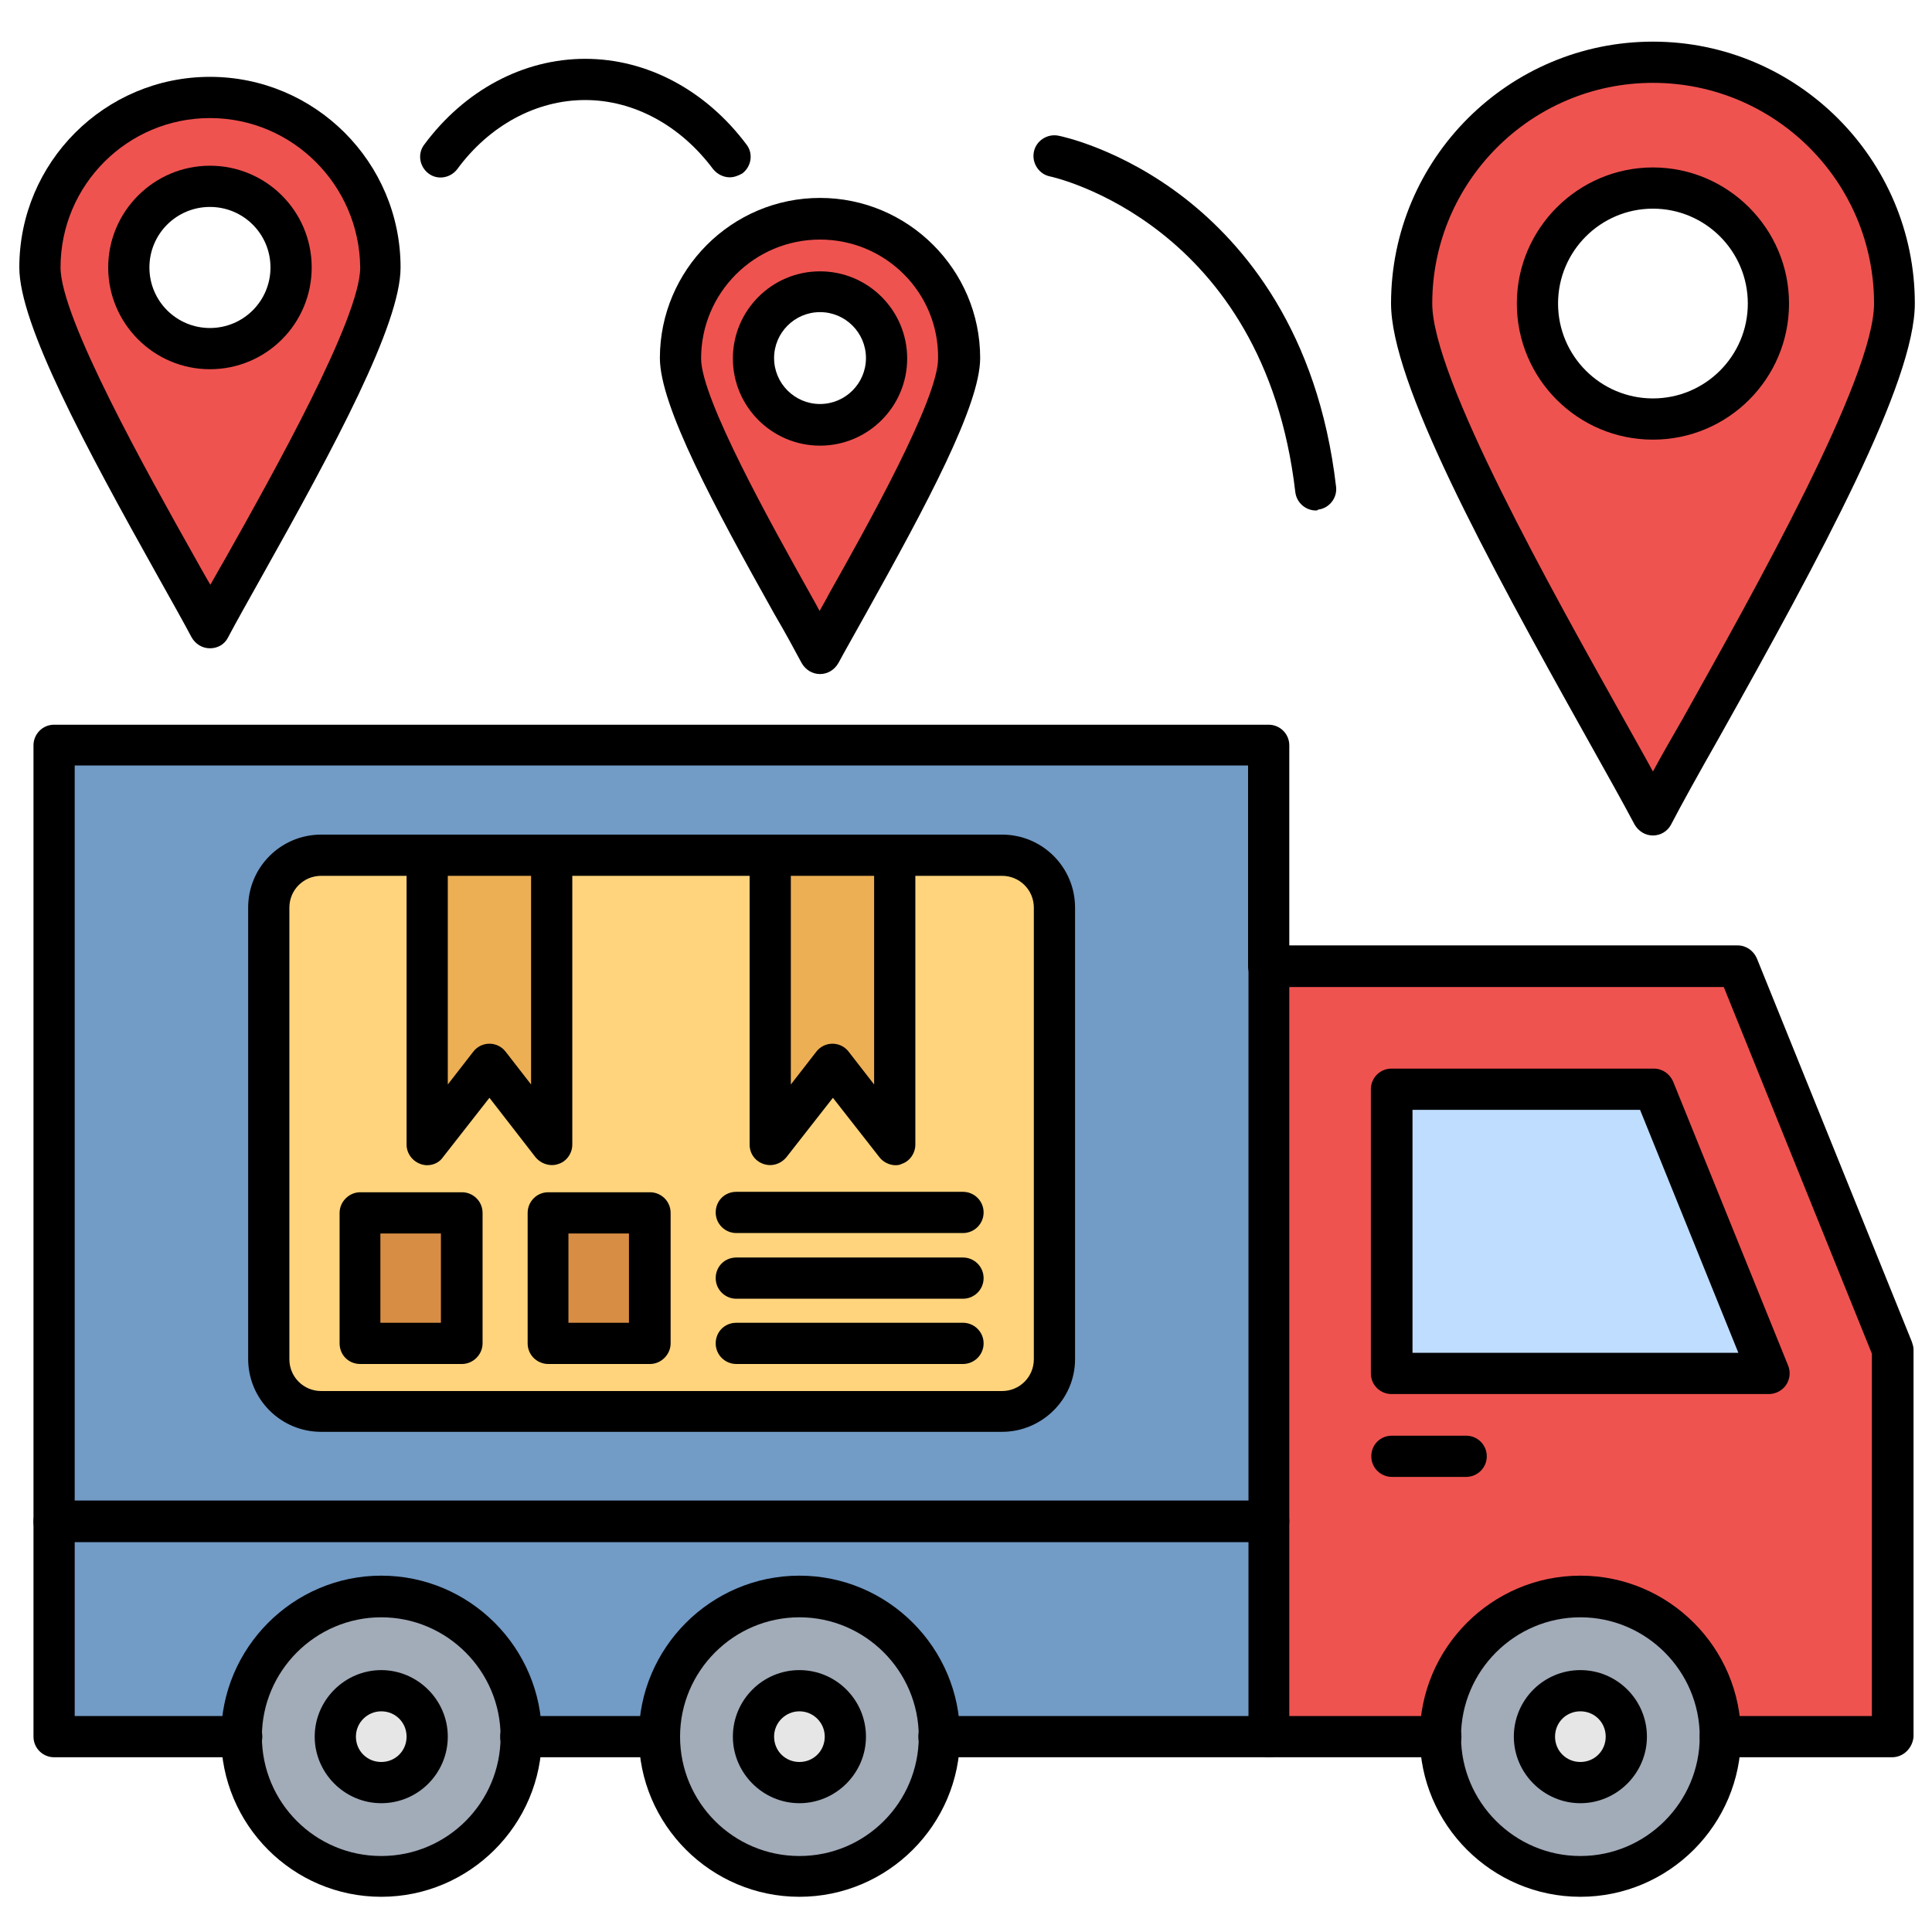 <svg id="Layer_1" enable-background="new 0 0 450 450" height="512" viewBox="0 0 450 450" width="512" xmlns="http://www.w3.org/2000/svg"><g><g><path d="m127.6 282.4h23.7v30.4h-23.7z" fill="#d78e44"/></g><g><path d="m83.8 282.4h23.7v30.4h-23.7z" fill="#d78e44"/></g><g><path d="m114 247.9 14.6 18.7v-67.4h-29.1v67.4z" fill="#edaf54"/></g><g><path d="m179.6 199.2v67.4l14.5-18.7 14.5 18.7v-67.4z" fill="#edaf54"/></g><g><path d="m179.6 266.6v-67.4h-51v67.4l-14.5-18.6-14.5 18.6v-67.4h-24.8c-6.7 0-12.2 5.5-12.2 12.2v105.2c0 6.7 5.5 12.2 12.2 12.2h158.6c6.7 0 12.2-5.5 12.2-12.2v-105.2c0-6.7-5.5-12.2-12.2-12.2h-24.7v67.4l-14.5-18.6zm-72 15.8v30.4h-23.7v-30.4zm20 0h23.7v30.4h-23.7z" fill="#ffd47d"/></g><g><path clip-rule="evenodd" d="m385 189.8c12.6-24.1 56.2-95.8 56.2-119.1 0-31.1-25.2-56.2-56.2-56.2s-56.2 25.2-56.2 56.2c0 23.4 43.6 95.1 56.2 119.1zm26.9-119.1c0 14.8-12 26.9-26.9 26.9-14.8 0-26.9-12-26.9-26.9 0-14.8 12-26.9 26.9-26.9s26.9 12 26.9 26.9z" fill="#ef5350" fill-rule="evenodd"/></g><g><path clip-rule="evenodd" d="m191 152.2c7.3-13.9 32.5-55.3 32.5-68.8 0-17.9-14.5-32.4-32.5-32.4s-32.5 14.5-32.5 32.5c.1 13.4 25.3 54.8 32.5 68.7zm0-53.2c-8.6 0-15.5-6.9-15.5-15.5s6.9-15.5 15.5-15.5 15.5 6.9 15.5 15.5c0 8.5-6.9 15.5-15.5 15.5z" fill="#ef5350" fill-rule="evenodd"/></g><g><path clip-rule="evenodd" d="m48.9 146.2c8.9-16.9 39.6-67.5 39.6-83.9 0-21.9-17.7-39.6-39.6-39.6-21.9 0-39.6 17.7-39.6 39.6 0 16.4 30.7 67 39.6 83.9zm0-65c-10.5 0-18.9-8.5-18.9-18.9s8.5-18.9 18.9-18.9 18.9 8.5 18.9 18.9-8.5 18.9-18.9 18.9z" fill="#ef5350" fill-rule="evenodd"/></g><g><path d="m245.5 211.4v105.2c0 6.7-5.5 12.2-12.2 12.2h-158.5c-6.7 0-12.2-5.5-12.2-12.2v-105.2c0-6.7 5.5-12.2 12.2-12.2h24.7 29.1 51 29.1 24.7c6.7 0 12.1 5.5 12.1 12.2zm50 13.6v-51.5h-282.9v180.8h282.9z" fill="#729bc6"/></g><g><path d="m295.5 354.4h-282.9v50.1h43.7c0-18 14.6-32.5 32.6-32.5s32.6 14.6 32.6 32.5h32.3c0-18 14.6-32.5 32.6-32.5s32.6 14.6 32.6 32.5h76.8v-50.1z" fill="#729bc6"/></g><g><path d="m196.9 404.5c0-5.9-4.8-10.7-10.7-10.7s-10.7 4.8-10.7 10.7 4.8 10.7 10.7 10.7 10.7-4.8 10.7-10.7z" fill="#e6e6e6"/></g><g><path d="m99.5 404.5c0-5.9-4.8-10.7-10.7-10.7s-10.7 4.8-10.7 10.7 4.8 10.7 10.7 10.7 10.7-4.8 10.7-10.7z" fill="#e6e6e6"/></g><g><path d="m368.1 393.8c-5.9 0-10.7 4.8-10.7 10.7s4.8 10.7 10.7 10.7 10.7-4.8 10.7-10.7-4.8-10.7-10.7-10.7z" fill="#e6e6e6"/></g><g><path d="m186.2 393.8c5.9 0 10.7 4.8 10.7 10.7s-4.8 10.7-10.7 10.7-10.7-4.8-10.7-10.7 4.8-10.7 10.7-10.7zm32.5 10.7c0-18-14.6-32.5-32.6-32.5s-32.6 14.6-32.6 32.5c0 18 14.6 32.5 32.6 32.5s32.6-14.5 32.6-32.5z" fill="#a2abb8"/></g><g><path d="m88.8 393.8c5.9 0 10.7 4.8 10.7 10.7s-4.8 10.7-10.7 10.7-10.7-4.8-10.7-10.7c.1-5.9 4.8-10.7 10.7-10.7zm32.6 10.7c0-18-14.6-32.5-32.6-32.5s-32.6 14.6-32.6 32.5c0 18 14.6 32.5 32.6 32.5s32.6-14.5 32.6-32.5z" fill="#a2abb8"/></g><g><path d="m368.1 393.8c5.9 0 10.7 4.8 10.7 10.7s-4.8 10.7-10.7 10.7-10.7-4.8-10.7-10.7 4.8-10.7 10.7-10.7zm0-21.9c-18 0-32.5 14.6-32.5 32.5 0 18 14.6 32.5 32.5 32.5 18 0 32.5-14.6 32.5-32.5.1-17.9-14.5-32.5-32.5-32.5z" fill="#a2abb8"/></g><g><path d="m324.2 319.9h87.8l-26.7-66.2h-61.1z" fill="#bfddff"/></g><g><path d="m368.1 371.9c18 0 32.5 14.6 32.5 32.5h40v-90.2l-36-89.2h-109.1v129.3 50.1h40c.1-17.9 14.6-32.5 32.6-32.5zm43.9-52h-87.9v-66.2h61.1z" fill="#ef5350"/></g><g><g><g><path d="m385 194.6c-1.8 0-3.4-1-4.3-2.6-2.6-4.9-6.5-11.9-11.1-20.1-24-42.9-45.6-82.9-45.6-101.2 0-33.7 27.4-61 61-61s61 27.4 61 61c0 18.3-21.6 58.3-45.7 101.3-4.6 8.1-8.5 15.1-11.1 20.1-.8 1.5-2.4 2.5-4.2 2.5zm0-175.3c-28.4 0-51.4 23.1-51.4 51.4 0 17.3 27.9 66.9 44.5 96.6 2.5 4.5 4.9 8.7 6.9 12.4 2-3.7 4.4-7.9 7-12.4 16.6-29.7 44.5-79.3 44.5-96.6 0-28.4-23.1-51.4-51.5-51.4z"/></g><g><path d="m385 102.4c-17.5 0-31.7-14.2-31.7-31.7s14.3-31.7 31.7-31.7 31.7 14.2 31.7 31.7-14.2 31.7-31.7 31.7zm0-53.8c-12.2 0-22.1 9.9-22.1 22.1s9.9 22.1 22.1 22.1 22.1-9.9 22.1-22.1-9.9-22.1-22.1-22.1z"/></g></g><g><g><path d="m233.4 333.5h-158.6c-9.4 0-17-7.6-17-17v-105.1c0-9.4 7.6-17 17-17h158.6c9.4 0 17 7.6 17 17v105.2c0 9.3-7.7 16.9-17 16.9zm-158.6-129.5c-4.1 0-7.4 3.3-7.4 7.4v105.2c0 4.1 3.3 7.4 7.4 7.4h158.6c4.1 0 7.4-3.3 7.4-7.4v-105.2c0-4.1-3.3-7.4-7.4-7.4z"/></g><g><path d="m99.5 271.4c-.5 0-1.1-.1-1.6-.3-1.9-.7-3.2-2.5-3.2-4.5v-67.4c0-2.6 2.2-4.8 4.8-4.8s4.8 2.1 4.8 4.8v53.4l5.9-7.6c.9-1.2 2.3-1.9 3.8-1.9 1.5 0 2.9.7 3.8 1.9l5.9 7.6v-53.4c0-2.6 2.1-4.8 4.8-4.8s4.8 2.1 4.8 4.8v67.4c0 2-1.3 3.9-3.2 4.5-1.9.7-4.1 0-5.4-1.6l-10.7-13.8-10.8 13.8c-.8 1.2-2.2 1.9-3.7 1.9z"/></g><g><path d="m208.6 271.4c-1.4 0-2.9-.7-3.8-1.9l-10.8-13.8-10.8 13.8c-1.3 1.6-3.4 2.3-5.4 1.6s-3.2-2.5-3.2-4.5v-67.4c0-2.6 2.1-4.8 4.8-4.8s4.8 2.1 4.8 4.8v53.4l5.9-7.6c.9-1.2 2.3-1.9 3.8-1.9s2.9.7 3.8 1.9l5.9 7.6v-53.4c0-2.6 2.1-4.8 4.8-4.8s4.8 2.1 4.8 4.8v67.4c0 2-1.3 3.9-3.2 4.5-.3.2-.9.3-1.4.3z"/></g><g><path d="m107.6 317.7h-23.7c-2.7 0-4.8-2.1-4.8-4.8v-30.4c0-2.6 2.2-4.8 4.8-4.8h23.7c2.6 0 4.8 2.1 4.8 4.8v30.4c0 2.6-2.2 4.8-4.8 4.8zm-19-9.6h14.1v-20.8h-14.1z"/></g><g><path d="m151.4 317.7h-23.7c-2.6 0-4.8-2.1-4.8-4.8v-30.4c0-2.6 2.1-4.8 4.8-4.8h23.7c2.6 0 4.8 2.1 4.8 4.8v30.4c0 2.6-2.2 4.8-4.8 4.8zm-19-9.6h14.1v-20.8h-14.1z"/></g><g><path d="m224.3 287.2h-52.8c-2.6 0-4.8-2.1-4.8-4.8s2.1-4.8 4.8-4.8h52.8c2.6 0 4.8 2.1 4.8 4.8s-2.2 4.8-4.8 4.8z"/></g><g><path d="m224.3 302.5h-52.8c-2.6 0-4.8-2.1-4.8-4.8s2.1-4.8 4.8-4.8h52.8c2.6 0 4.8 2.1 4.8 4.8s-2.2 4.8-4.8 4.8z"/></g><g><path d="m224.3 317.7h-52.8c-2.6 0-4.8-2.1-4.8-4.8s2.1-4.8 4.8-4.8h52.8c2.6 0 4.8 2.1 4.8 4.8s-2.2 4.8-4.8 4.8z"/></g><g><path d="m440.7 409.3h-40c-2.6 0-4.8-2.1-4.8-4.8s2.1-4.8 4.8-4.8h35.3v-84.4l-34.5-85.4h-101.2v169.8h35.3c2.6 0 4.8 2.1 4.8 4.8s-2.1 4.8-4.8 4.8h-40c-2.6 0-4.8-2.1-4.8-4.8v-179.5c0-2.6 2.1-4.8 4.8-4.8h109.1c2 0 3.7 1.2 4.5 3l36.1 89.3c.2.6.4 1.2.4 1.8v90.2c-.2 2.6-2.3 4.8-5 4.8z"/></g><g><path d="m412 324.7h-87.9c-2.6 0-4.8-2.1-4.8-4.8v-66.2c0-2.6 2.1-4.8 4.8-4.8h61.1c2 0 3.7 1.2 4.5 3l26.8 66.2c.6 1.5.4 3.2-.5 4.5s-2.4 2.1-4 2.1zm-83-9.6h75.9l-22.9-56.6h-53z"/></g><g><path d="m295.5 409.3h-76.8c-2.6 0-4.8-2.1-4.8-4.8s2.1-4.8 4.8-4.8h76.8c2.6 0 4.8 2.1 4.8 4.8s-2.1 4.8-4.8 4.8zm-141.9 0h-32.3c-2.6 0-4.8-2.1-4.8-4.8s2.1-4.8 4.8-4.8h32.3c2.6 0 4.8 2.1 4.8 4.8s-2.1 4.8-4.8 4.8zm-97.3 0h-43.7c-2.6 0-4.8-2.1-4.8-4.8v-50.1c0-2.6 2.1-4.8 4.8-4.8s4.8 2.1 4.8 4.8v45.3h38.9c2.7 0 4.8 2.1 4.8 4.8s-2.2 4.8-4.8 4.8z"/></g><g><path d="m368.1 441.8c-20.6 0-37.4-16.8-37.4-37.4s16.8-37.4 37.4-37.4 37.4 16.8 37.4 37.4-16.8 37.4-37.4 37.4zm0-65.1c-15.3 0-27.8 12.5-27.8 27.8s12.5 27.8 27.8 27.8 27.8-12.5 27.8-27.8-12.5-27.8-27.8-27.8z"/></g><g><path d="m186.2 441.8c-20.6 0-37.4-16.8-37.4-37.4s16.8-37.4 37.4-37.4 37.4 16.8 37.4 37.4-16.8 37.4-37.4 37.4zm0-65.1c-15.3 0-27.8 12.5-27.8 27.8s12.4 27.8 27.8 27.8 27.8-12.5 27.8-27.8-12.5-27.8-27.8-27.8z"/></g><g><path d="m88.8 441.8c-20.6 0-37.3-16.8-37.3-37.4s16.8-37.4 37.3-37.4c20.6 0 37.4 16.8 37.4 37.4s-16.8 37.4-37.4 37.4zm0-65.1c-15.3 0-27.8 12.5-27.8 27.8s12.4 27.8 27.8 27.8 27.8-12.5 27.8-27.8-12.5-27.8-27.8-27.8z"/></g><g><path d="m341.5 344h-17.3c-2.6 0-4.8-2.1-4.8-4.8s2.1-4.8 4.8-4.8h17.3c2.6 0 4.8 2.1 4.8 4.8s-2.2 4.8-4.8 4.8z"/></g><g><path d="m88.8 420c-8.5 0-15.5-7-15.5-15.5s7-15.5 15.5-15.5 15.5 7 15.5 15.5-6.9 15.5-15.5 15.5zm0-21.4c-3.2 0-5.9 2.6-5.9 5.9s2.6 5.9 5.9 5.9 5.9-2.6 5.9-5.9-2.6-5.9-5.9-5.9z"/></g><g><path d="m186.2 420c-8.5 0-15.5-7-15.5-15.5s6.9-15.5 15.5-15.5 15.5 7 15.5 15.5-7 15.5-15.5 15.5zm0-21.4c-3.2 0-5.9 2.6-5.9 5.9s2.6 5.9 5.9 5.9 5.9-2.6 5.9-5.9-2.7-5.9-5.9-5.9z"/></g><g><path d="m368.1 420c-8.5 0-15.5-7-15.5-15.5s6.9-15.5 15.5-15.5 15.5 7 15.5 15.5-7 15.5-15.5 15.5zm0-21.4c-3.3 0-5.9 2.6-5.9 5.9s2.6 5.9 5.9 5.9 5.9-2.6 5.9-5.9-2.6-5.9-5.9-5.9z"/></g><g><path d="m295.5 359.2h-282.9c-2.6 0-4.8-2.1-4.8-4.8v-180.8c0-2.6 2.1-4.8 4.8-4.8h282.9c2.6 0 4.8 2.1 4.8 4.8v51.4c0 2.6-2.1 4.8-4.8 4.8s-4.8-2.1-4.8-4.8v-46.7h-273.3v171.2h278.1c2.6 0 4.8 2.1 4.8 4.8s-2.1 4.9-4.8 4.9z"/></g></g><g><g><path d="m48.9 151c-1.8 0-3.4-1-4.3-2.6-1.8-3.4-4.6-8.4-7.8-14.1-17-30.4-32.3-58.8-32.3-72 0-24.5 19.9-44.4 44.4-44.4s44.4 19.9 44.4 44.4c0 13.2-15.3 41.6-32.4 72.1-3.2 5.7-6 10.7-7.8 14.1-.8 1.6-2.4 2.5-4.2 2.5zm0-123.5c-19.2 0-34.8 15.6-34.8 34.8 0 11.8 20.3 48 31.2 67.4 1.3 2.3 2.5 4.5 3.7 6.5 1.1-2 2.4-4.2 3.7-6.5 10.9-19.4 31.2-55.6 31.2-67.4-.2-19.2-15.8-34.8-35-34.8z"/></g><g><path d="m48.9 86c-13.1 0-23.7-10.7-23.7-23.7s10.6-23.7 23.7-23.7 23.7 10.6 23.7 23.7-10.6 23.7-23.7 23.7zm0-37.8c-7.8 0-14.1 6.3-14.1 14.1s6.3 14.1 14.1 14.1 14.1-6.3 14.1-14.1-6.3-14.1-14.1-14.1z"/></g></g><g><g><path d="m191 157c-1.8 0-3.4-1-4.3-2.6-1.5-2.8-3.7-6.9-6.4-11.5-14-25-26.6-48.4-26.6-59.5 0-20.5 16.7-37.3 37.3-37.3 20.5 0 37.3 16.7 37.3 37.3 0 11-12.6 34.4-26.6 59.5-2.6 4.7-4.9 8.7-6.4 11.5-.9 1.6-2.5 2.6-4.3 2.6zm0-101.2c-15.3 0-27.7 12.4-27.7 27.7 0 9.4 16.5 38.9 25.4 54.8.8 1.4 1.5 2.7 2.2 4 .7-1.3 1.5-2.6 2.2-4 8.9-15.8 25.4-45.3 25.4-54.8.2-15.3-12.2-27.7-27.5-27.7z"/></g><g><path d="m191 103.8c-11.2 0-20.3-9.1-20.3-20.3s9.1-20.3 20.3-20.3 20.3 9.1 20.3 20.3-9.1 20.3-20.3 20.3zm0-31.1c-5.9 0-10.7 4.8-10.7 10.7s4.8 10.7 10.7 10.7 10.7-4.8 10.7-10.7-4.8-10.7-10.7-10.7z"/></g></g><g><path d="m170 41.3c-1.5 0-2.9-.7-3.9-1.9-7.6-10.2-18.5-16.1-29.8-16.1-11.4 0-22.3 5.9-29.8 16.1-1.6 2.1-4.6 2.6-6.7 1s-2.6-4.6-1-6.7c9.4-12.7 23.1-20 37.5-20s28.1 7.3 37.6 20c1.6 2.1 1.1 5.1-1 6.7-.9.5-1.9.9-2.9.9z"/></g><g><path d="m306.5 118.9c-2.4 0-4.5-1.8-4.8-4.3-7.3-62.7-56.6-73.4-57.1-73.5-2.6-.5-4.3-3.1-3.8-5.7s3.1-4.3 5.7-3.8c.6.1 14.6 3 29.5 14.6 13.7 10.7 31 30.9 35.2 67.2.3 2.6-1.6 5-4.2 5.3-.1.2-.3.2-.5.2z"/></g></g></g></svg>